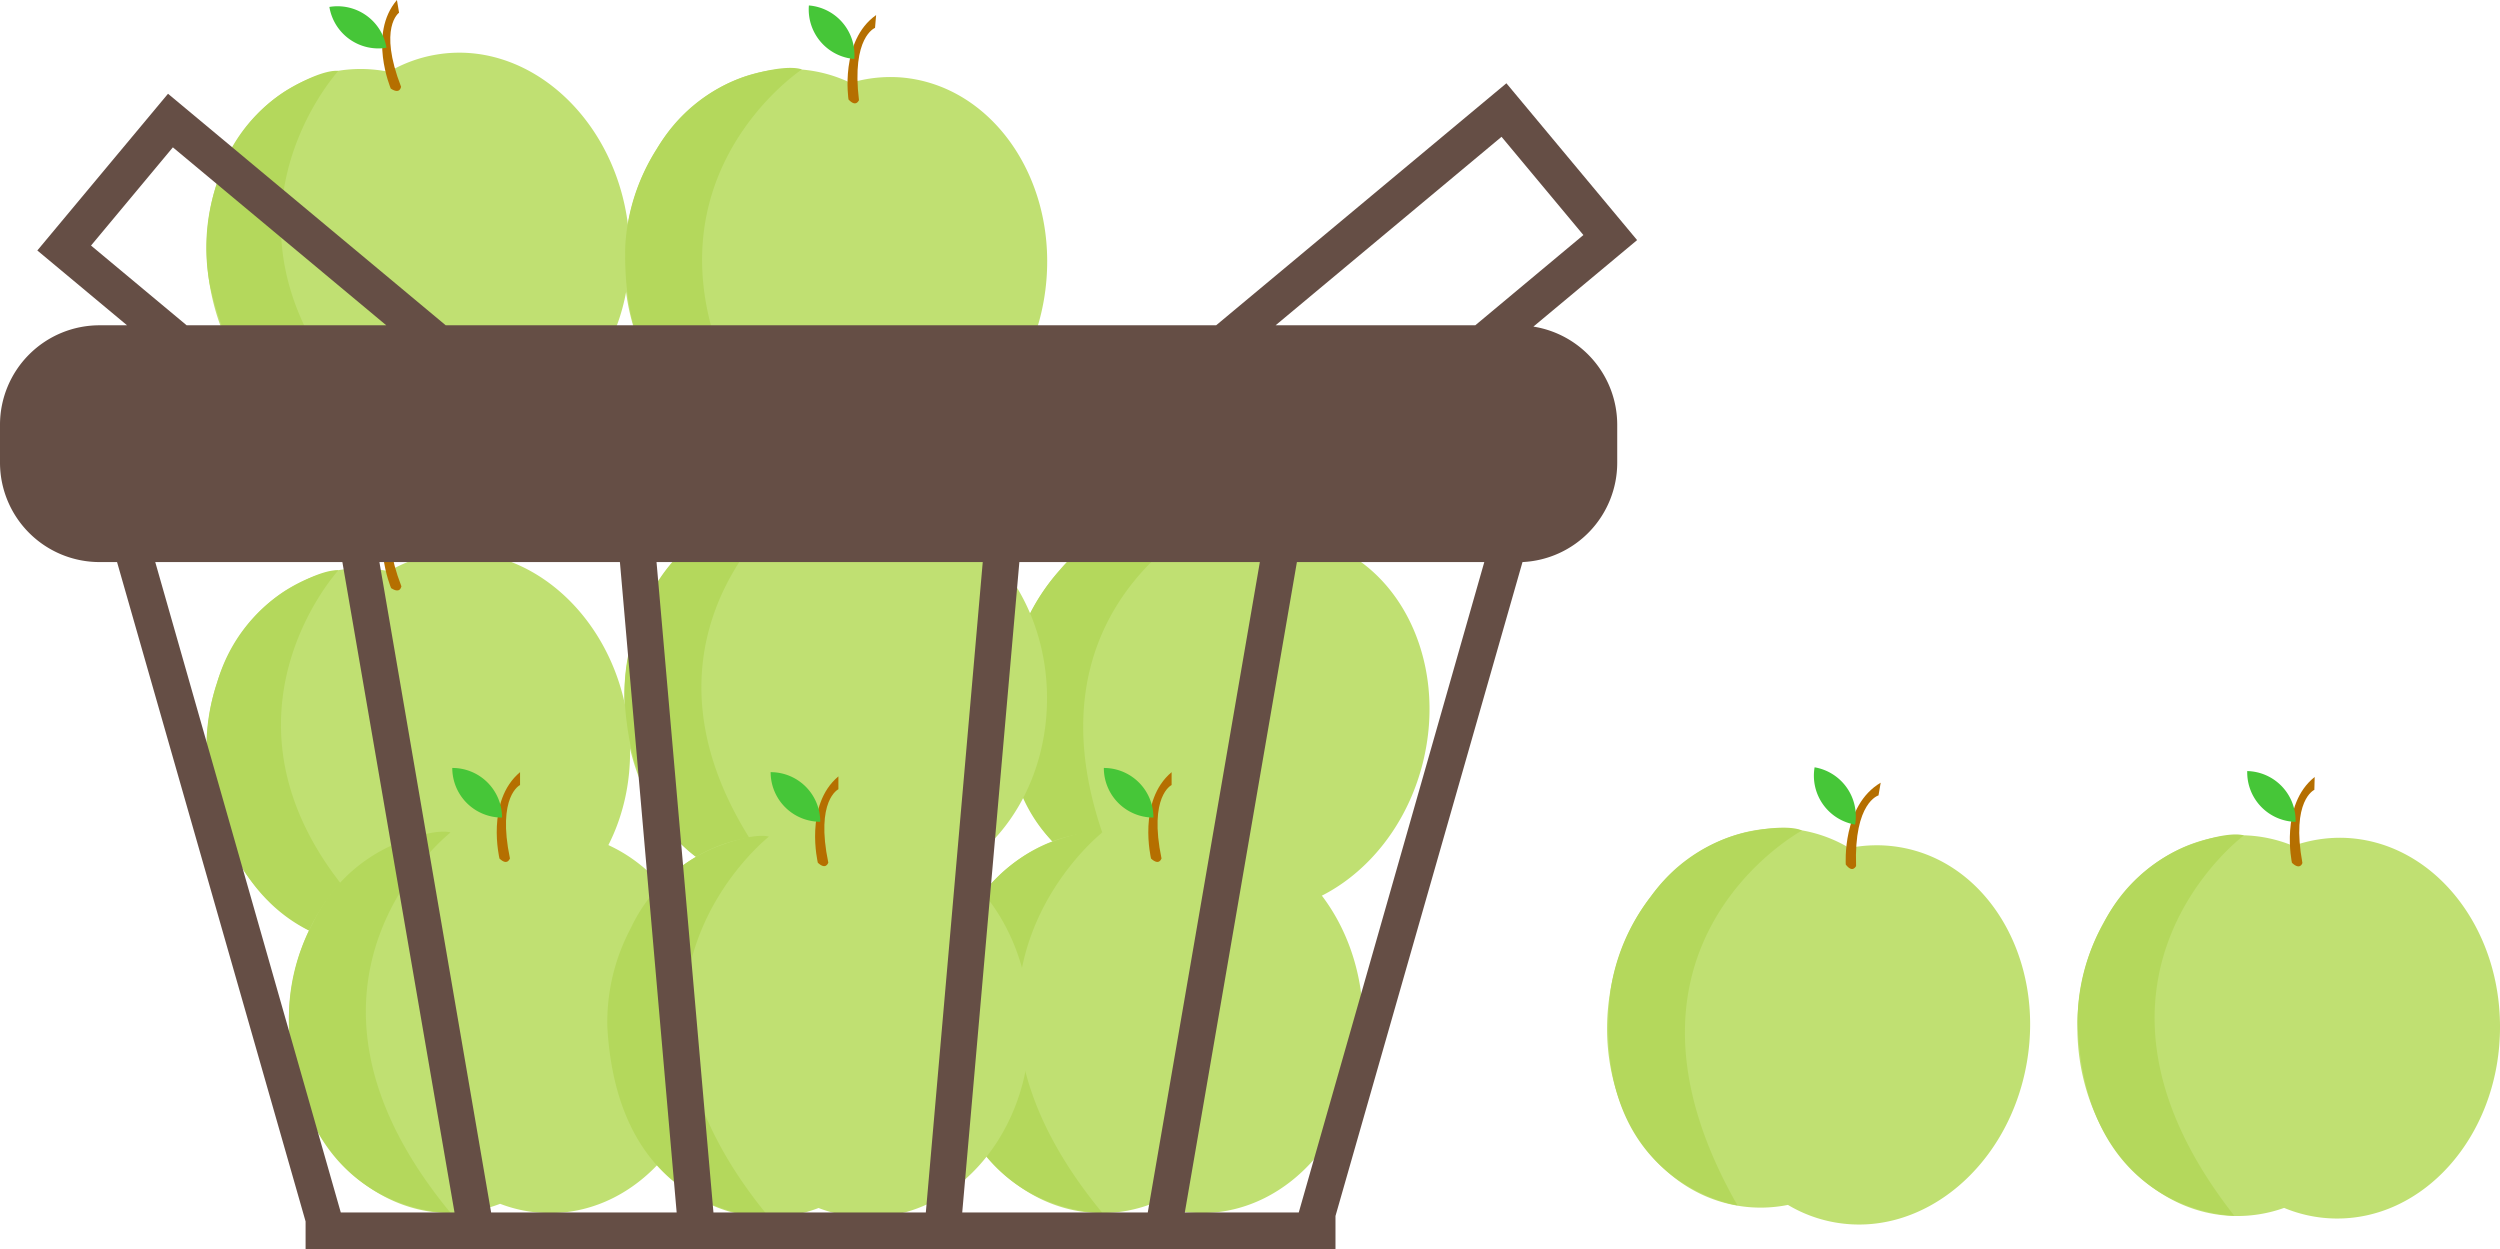 <svg xmlns="http://www.w3.org/2000/svg" viewBox="0 0 458.13 228.89"><defs><style>.cls-1{fill:#c0e072;}.cls-2{fill:#b56f00;}.cls-3{fill:#46c638;}.cls-4{fill:#b4d85c;}.cls-5{fill:#654e45;}</style></defs><title>1</title><g id="Capa_2" data-name="Capa 2"><g id="Capa_1-2" data-name="Capa 1"><path class="cls-1" d="M80,101.51a25.4,25.4,0,0,0-8.74,3.18,25.46,25.46,0,0,0-9.3-.2c-16.12,2.67-26.64,20.24-23.5,39.25S57.25,176,73.37,173.34a25.4,25.4,0,0,0,8.74-3.18,25.46,25.46,0,0,0,9.3.2c16.12-2.67,26.64-20.24,23.5-39.25S96.15,98.85,80,101.51Z"/><path class="cls-2" d="M71.67,107.77s-4.22-10,1.14-16.23l.38,2.32s-3.86,2.67.37,13.59C73.52,107.46,73.39,108.9,71.67,107.77Z"/><path class="cls-3" d="M60.43,92.8h0a9.09,9.09,0,0,1,10.45,7.49h0A9.09,9.09,0,0,1,60.43,92.8Z"/><path class="cls-4" d="M62,104.52s-30,32.72,11.37,68.76c0,0-27.09,5.12-34.88-29.47a36.47,36.47,0,0,1,1.29-18.65,29.4,29.4,0,0,1,12.69-17C59.46,104,62,104.52,62,104.52Z"/><path class="cls-1" d="M80,10a25.51,25.51,0,0,0-8.75,3.17,25.46,25.46,0,0,0-9.3-.19C45.81,15.62,35.29,33.2,38.43,52.21S57.19,84.47,73.3,81.8a25.43,25.43,0,0,0,8.75-3.17,25.46,25.46,0,0,0,9.3.19c16.12-2.66,26.64-20.24,23.49-39.25S96.09,7.31,80,10Z"/><path class="cls-2" d="M71.61,16.23S67.39,6.24,72.74,0l.39,2.33S69.27,5,73.5,15.91C73.46,15.93,73.32,17.37,71.61,16.23Z"/><path class="cls-3" d="M60.36,1.27h0A9.09,9.09,0,0,1,70.82,8.75h0A9.09,9.09,0,0,1,60.36,1.27Z"/><path class="cls-4" d="M62,13S32,45.71,73.35,81.75c0,0-27.09,5.11-34.88-29.48a36.37,36.37,0,0,1,1.29-18.65,29.49,29.49,0,0,1,12.68-17C59.4,12.42,62,13,62,13Z"/><path class="cls-1" d="M240.55,98.82a25.41,25.41,0,0,0-9.29-.57,25.28,25.28,0,0,0-8.45-3.89c-15.84-4-32.49,7.93-37.2,26.61S189.94,158,205.78,162a25.64,25.64,0,0,0,9.29.58,25.45,25.45,0,0,0,8.45,3.88c15.84,4,32.5-7.93,37.2-26.61S256.39,102.81,240.55,98.82Z"/><path class="cls-2" d="M230.39,101.23s.12-10.85,7.52-14.44l-.58,2.29s-4.6.91-5.08,12.6C232.21,101.68,231.51,103,230.39,101.23Z"/><path class="cls-3" d="M226.05,83h0a9.09,9.09,0,0,1,6.6,11h0A9.09,9.09,0,0,1,226.05,83Z"/><path class="cls-4" d="M222.85,94.4s-40.54,18-17,67.59c0,0-26.88-6.11-20.22-40.94a36.64,36.64,0,0,1,8.62-16.59,29.49,29.49,0,0,1,18.42-10.52C220.72,92.86,222.85,94.4,222.85,94.4Z"/><path class="cls-1" d="M162.29,93.08a25.32,25.32,0,0,0-9.14,1.71A25.37,25.37,0,0,0,144,93.08c-16.34,0-29.58,15.62-29.58,34.89s13.24,34.89,29.58,34.89a25.37,25.37,0,0,0,9.15-1.71,25.32,25.32,0,0,0,9.14,1.71c16.34,0,29.58-15.62,29.58-34.89S178.63,93.08,162.29,93.08Z"/><path class="cls-2" d="M153,97.89s-2.53-10.55,3.77-15.83v2.36s-4.24,2-1.85,13.46C154.9,97.89,154.53,99.29,153,97.89Z"/><path class="cls-3" d="M144.37,81.29h0a9.09,9.09,0,0,1,9.09,9.09h0A9.09,9.09,0,0,1,144.37,81.29Z"/><path class="cls-4" d="M144.05,93.11s-34.91,27.4,0,69.7c0,0-27.56.63-29.6-34.77a36.47,36.47,0,0,1,4.31-18.19,29.48,29.48,0,0,1,15.29-14.7C141.6,92.14,144.05,93.11,144.05,93.11Z"/><path class="cls-1" d="M165.12,14.19a25.57,25.57,0,0,0-9.25,1,25.55,25.55,0,0,0-9-2.45C130.61,11.35,116.13,25.83,114.55,45s10.34,35.85,26.62,37.2a25.35,25.35,0,0,0,9.25-1,25.34,25.34,0,0,0,9,2.46c16.28,1.34,30.76-13.14,32.34-32.35S181.41,15.53,165.12,14.19Z"/><path class="cls-2" d="M155.49,18.23S153.84,7.5,160.55,2.76l-.2,2.35S156,6.76,157.41,18.37C157.36,18.38,156.88,19.74,155.49,18.23Z"/><path class="cls-3" d="M148.23,1h0a9.09,9.09,0,0,1,8.32,9.81h0A9.1,9.1,0,0,1,148.23,1Z"/><path class="cls-4" d="M146.94,12.73s-37,24.44-5.72,69.46c0,0-27.52-1.63-26.64-37.08a36.45,36.45,0,0,1,5.78-17.78,29.46,29.46,0,0,1,16.45-13.39C144.58,11.56,146.94,12.73,146.94,12.73Z"/><path class="cls-1" d="M100.8,152.52a25.55,25.55,0,0,0-9.15,1.71,25.53,25.53,0,0,0-9.14-1.71c-16.34,0-29.58,15.62-29.58,34.89S66.17,222.3,82.51,222.3a25.52,25.52,0,0,0,9.14-1.7,25.54,25.54,0,0,0,9.15,1.7c16.33,0,29.58-15.62,29.58-34.89S117.13,152.52,100.8,152.52Z"/><path class="cls-2" d="M91.53,157.33S89,146.78,95.3,141.5v2.36s-4.24,2-1.85,13.46C93.41,157.33,93,158.73,91.53,157.33Z"/><path class="cls-3" d="M82.88,140.73h0A9.09,9.09,0,0,1,92,149.82h0A9.09,9.09,0,0,1,82.88,140.73Z"/><path class="cls-4" d="M82.56,152.55s-34.91,27.4,0,69.7c0,0-27.56.63-29.6-34.77a36.39,36.39,0,0,1,4.31-18.19,29.45,29.45,0,0,1,15.29-14.7C80.11,151.58,82.56,152.55,82.56,152.55Z"/><path class="cls-1" d="M220.2,152.52a25.63,25.63,0,0,0-9.15,1.71,25.53,25.53,0,0,0-9.14-1.71c-16.34,0-29.58,15.62-29.58,34.89s13.24,34.89,29.58,34.89a25.52,25.52,0,0,0,9.14-1.7,25.62,25.62,0,0,0,9.15,1.7c16.34,0,29.58-15.62,29.58-34.89S236.54,152.52,220.2,152.52Z"/><path class="cls-2" d="M210.93,157.33s-2.53-10.55,3.77-15.83v2.36s-4.24,2-1.85,13.46C212.81,157.33,212.44,158.73,210.93,157.33Z"/><path class="cls-3" d="M202.28,140.73h0a9.09,9.09,0,0,1,9.09,9.09h0A9.09,9.09,0,0,1,202.28,140.73Z"/><path class="cls-4" d="M202,152.55s-34.91,27.4,0,69.7c0,0-27.56.63-29.6-34.77a36.5,36.5,0,0,1,4.31-18.19A29.45,29.45,0,0,1,192,154.59C199.51,151.58,202,152.55,202,152.55Z"/><path class="cls-1" d="M159.14,153.29A25.53,25.53,0,0,0,150,155a25.53,25.53,0,0,0-9.14-1.71c-16.34,0-29.59,15.62-29.59,34.89s13.25,34.89,29.59,34.89a25.52,25.52,0,0,0,9.14-1.7,25.52,25.52,0,0,0,9.14,1.7c16.34,0,29.59-15.62,29.59-34.89S175.48,153.29,159.14,153.29Z"/><path class="cls-2" d="M149.87,158.1s-2.53-10.55,3.77-15.83v2.36s-4.24,2-1.85,13.46C151.75,158.1,151.38,159.5,149.87,158.1Z"/><path class="cls-3" d="M141.22,141.5h0a9.08,9.08,0,0,1,9.09,9.09h0A9.09,9.09,0,0,1,141.22,141.5Z"/><path class="cls-4" d="M140.9,153.32s-34.91,27.4,0,69.7c0,0-27.56.63-29.6-34.77a36.61,36.61,0,0,1,4.31-18.19,29.52,29.52,0,0,1,15.29-14.7C138.45,152.35,140.9,153.32,140.9,153.32Z"/><path class="cls-5" d="M281,59.85,300,44,276.05,15.26,222.86,59.61H81.68L30.79,17.18,6.84,45.9,23.28,59.61h-5A18.24,18.24,0,0,0,0,77.81v7A18.24,18.24,0,0,0,18.24,103h3.21L56,223.83v5.06H244.73v-6.06L279,103a18.23,18.23,0,0,0,17.36-18.19V77.85A18.23,18.23,0,0,0,281,59.85ZM113.6,103,124,222.19H90L69.53,103Zm6.71,0h59.78L169.66,222.19H130.74Zm66.49,0h44.07L210.33,222.19h-34Zm50.86,0H272L238,222.19H217.12Zm37.5-77.93,15,18L270.36,59.6H233.77ZM16.68,45l15-18,39.09,32.6H34.19Zm46.06,58L83.29,222.19H62.45L28.45,103Z"/><path class="cls-1" d="M348.19,155.26a25.47,25.47,0,0,0-9.3.14,25.39,25.39,0,0,0-8.72-3.24c-16.1-2.76-31.8,10.39-35.07,29.38s7.14,36.63,23.24,39.39a25.25,25.25,0,0,0,9.3-.13,25.35,25.35,0,0,0,8.73,3.23c16.1,2.77,31.8-10.38,35.06-29.37S364.29,158,348.19,155.26Z"/><path class="cls-2" d="M338.24,158.43s-.71-10.82,6.4-15l-.4,2.33s-4.52,1.25-4.11,12.95C340.09,158.75,339.49,160.07,338.24,158.43Z"/><path class="cls-3" d="M332.53,140.61h0a9.09,9.09,0,0,1,7.42,10.5h0A9.09,9.09,0,0,1,332.53,140.61Z"/><path class="cls-4" d="M330.21,152.2s-39,21.09-11.81,68.69c0,0-27.27-4-23.28-39.28a36.48,36.48,0,0,1,7.33-17.2A29.43,29.43,0,0,1,320,152.52C328,150.83,330.21,152.2,330.21,152.2Z"/><path class="cls-1" d="M429.43,153.53a25.54,25.54,0,0,0-9.19,1.48,25.38,25.38,0,0,0-9.1-1.94c-16.33-.41-30,14.87-30.45,34.14s12.36,35.21,28.69,35.62a25.54,25.54,0,0,0,9.19-1.48,25.33,25.33,0,0,0,9.1,1.94c16.33.41,30-14.87,30.45-34.13S445.76,154,429.43,153.53Z"/><path class="cls-2" d="M420,158.11s-2.26-10.61,4.17-15.73l-.06,2.36s-4.29,1.89-2.19,13.41C421.92,158.16,421.51,159.55,420,158.11Z"/><path class="cls-3" d="M411.81,141.3h0a9.08,9.08,0,0,1,8.86,9.31h0A9.08,9.08,0,0,1,411.81,141.3Z"/><path class="cls-4" d="M411.19,153.1s-35.59,26.51-1.76,69.68c0,0-27.56-.06-28.71-35.5a36.49,36.49,0,0,1,4.77-18.08,29.45,29.45,0,0,1,15.65-14.31C408.77,152.07,411.19,153.1,411.19,153.1Z"/></g></g></svg>